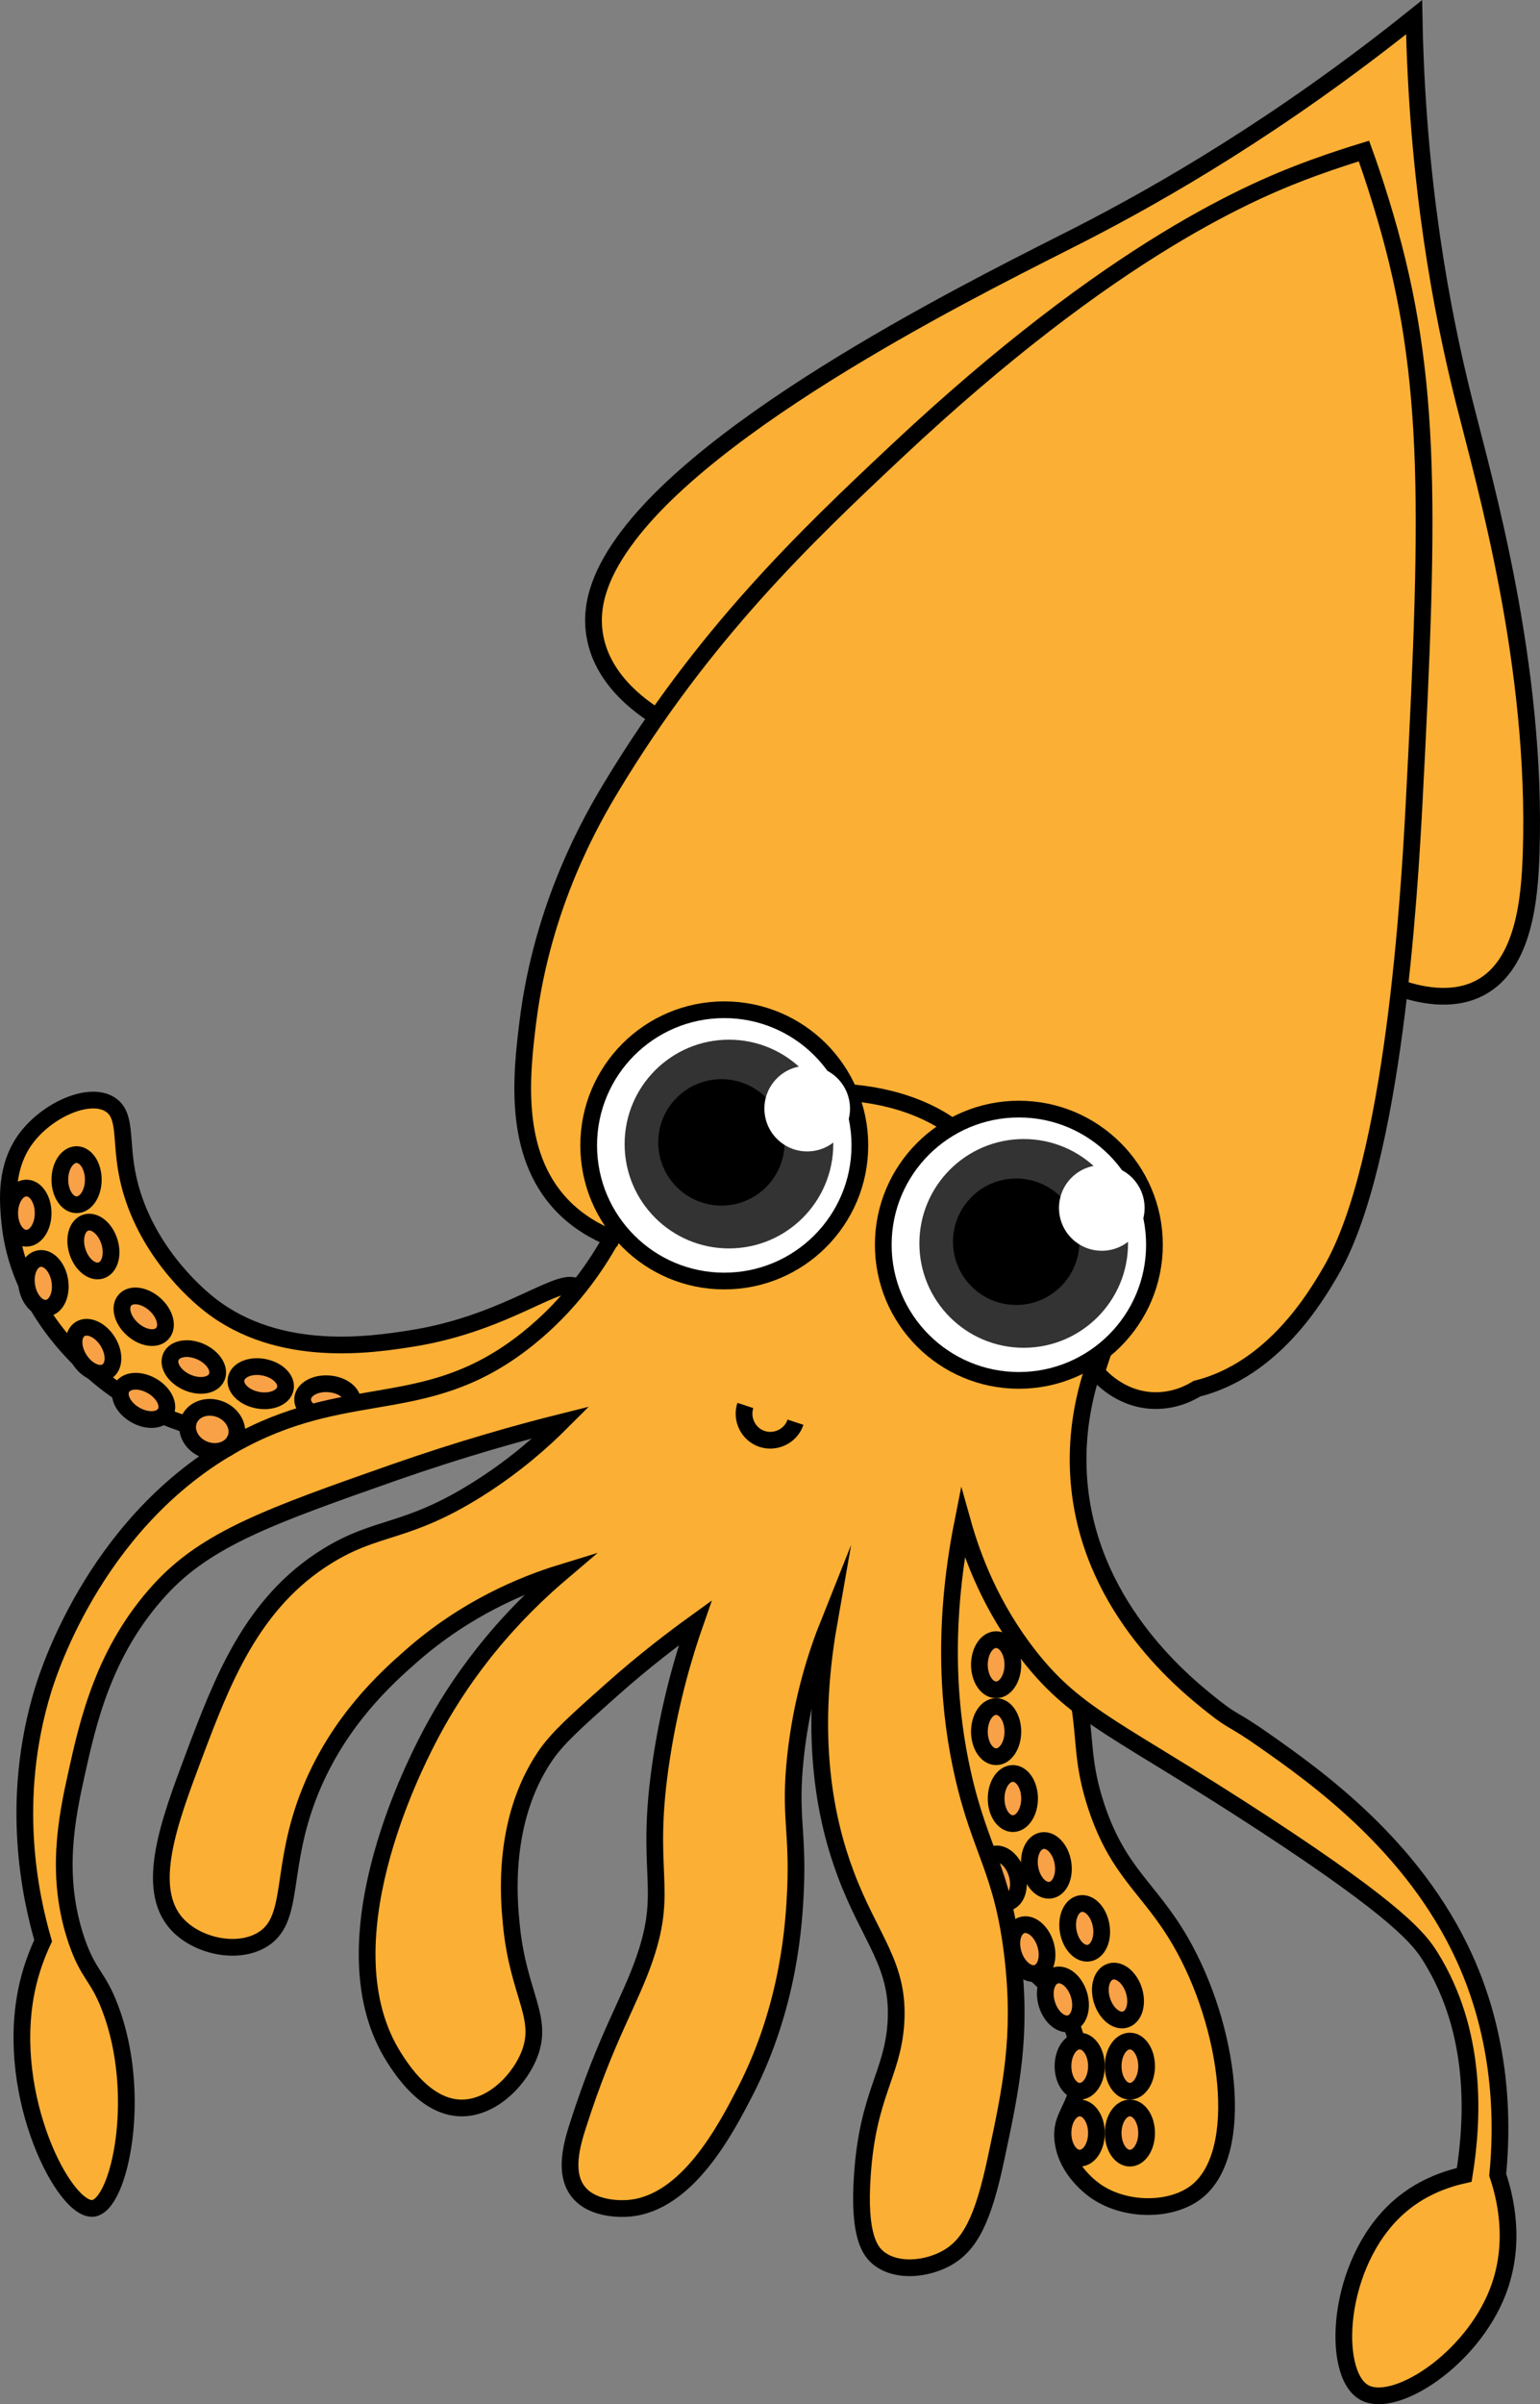 <?xml version="1.0" encoding="UTF-8"?>
<svg id="Layer_2" data-name="Layer 2" xmlns="http://www.w3.org/2000/svg" viewBox="0 0 92.11 143.74">
  <rect x="0" y="0" width="92.11" height="143.74" fill="#808080" stroke="none"/>
  <defs>
    <style>
      .cls-1 {
        fill: none;
      }

      .cls-1, .cls-2, .cls-3, .cls-4 {
        stroke: #000;
        stroke-miterlimit: 10;
      }

      .cls-5, .cls-2 {
        fill: #fff;
      }

      .cls-6 {
        fill: #333;
      }

      .cls-3 {
        fill: #fbaf34;
      }

      .cls-4 {
        fill: #f9a147;
      }
    </style>
  </defs>
  <g id="Layer_1-2" data-name="Layer 1">
    <g>
      <path class="cls-3" d="M83.58,59.03c1.19.43,3.27.95,5,0,2.59-1.42,2.91-5.32,3-8,.37-11.28-2.77-22.11-4-27-1.37-5.44-2.82-13.2-3-23-8.03,6.43-15.12,10.5-20,13-4.85,2.48-21.24,10.41-27,18-1.56,2.06-2.35,4.02-2,6,.49,2.8,3.06,4.45,4,5"/>
      <path class="cls-3" d="M36.58,74.03c-.84-.34-1.99-.93-3-2-2.93-3.11-2.4-7.8-2-11,.88-6.98,3.82-12.05,5-14,5.51-9.13,11.61-14.94,17-20,13.07-12.28,21.54-15.74,25-17,1.24-.45,2.28-.78,3-1,.25.69.61,1.73,1,3,3.05,9.88,2.97,17.53,2,36-.28,5.27-1.2,21.52-5,28-.89,1.52-3.44,5.86-8,7h0c-.37.23-1.37.78-2.71.7-1.93-.12-3.08-1.45-3.29-1.7.33-1,.67-2,1-3-1.41-.7-3.37-1.92-5-4-2.07-2.65-1.6-4.14-3-6-2.87-3.82-10.47-5.07-16-2-3.73,2.08-5.39,5.5-6,7Z"/>
      <path class="cls-3" d="M34.58,77.03c-.87-.98-4.1,2.08-10,3-2.31.36-7.85,1.23-12-2-1.58-1.23-4.3-4.09-5-8-.36-1.99-.03-3.39-1-4-1.25-.79-3.73.32-5,2-1.28,1.7-1.12,3.72-1,5,.47,4.99,4.13,8.23,5,9,3.14,2.78,6.52,3.49,9,4,2.15.44,11.37,2.33,17-3,2.21-2.09,3.74-5.17,3-6Z"/>
      <ellipse class="cls-4" cx="19.59" cy="83.73" rx="1" ry="1.5" transform="translate(-65.37 96.96) rotate(-85.68)"/>
      <path class="cls-3" d="M64.58,102.03c.33,2.06.15,3.44,1,6,1.32,3.96,3.16,4.84,5,8,2.95,5.07,3.97,12.65,1,15-1.5,1.19-4.23,1.2-6,0-.22-.15-1.77-1.23-2-3-.21-1.57.86-1.95,1-4,.13-1.94-.69-3.45-1-4-.99-1.77-2.45-2.63-3-3-4.67-3.16-6.01-13.05-5-20,.25-1.7.77-4.16,2-7,4.95,4.78,6.51,8.98,7,12Z"/>
      <ellipse class="cls-4" cx="59.87" cy="112.3" rx="1" ry="1.5" transform="translate(-30.76 22.95) rotate(-17.34)"/>
      <path class="cls-3" d="M36.58,74.03c-.92,1.66-2.47,3.97-5,6-5.88,4.72-10.4,2.57-17,6-8.63,4.49-11.62,13.77-12,15-2.03,6.62-.76,12.38,0,15-.37.79-.76,1.8-1,3-1.28,6.33,2.29,13.23,4,13,1.59-.22,2.98-6.83,1-12-.74-1.94-1.29-1.93-2-4-1.31-3.85-.59-7.34,0-10,.68-3.06,1.62-7.32,5-11,2.78-3.03,6.56-4.39,14-7,4.09-1.43,7.56-2.39,10-3-1.05,1.05-2.71,2.56-5,4-4.29,2.7-5.97,2.13-9,4-4.54,2.8-6.3,7.49-8,12-1.45,3.87-2.95,7.85-1,10,1.16,1.28,3.48,1.83,5,1,2.17-1.18,1.05-4.23,3-9,1.7-4.16,4.53-6.71,6-8,3.29-2.9,6.72-4.3,9-5-4.34,3.69-6.72,7.5-8,10-.8,1.56-6.29,12.27-2,19,.47.73,1.9,2.97,4,3,1.74.02,3.32-1.48,4-3,1.06-2.37-.59-3.67-1-8-.14-1.43-.59-6.14,2-10,.74-1.1,1.83-2.07,4-4,2-1.78,3.77-3.11,5-4-.62,1.77-1.46,4.53-2,8-1.08,6.92.45,7.73-1,12-.91,2.68-2.28,4.65-4,10-.35,1.09-.89,2.87,0,4,.89,1.14,2.74,1.02,3,1,3.54-.27,5.86-4.79,7-7,2.64-5.14,2.91-10.1,3-12,.16-3.61-.38-4.45,0-8,.37-3.45,1.28-6.2,2-8-1.22,6.94-.2,11.8,1,15,1.48,3.96,3.26,5.45,3,9-.22,3.01-1.67,4.2-2,9-.26,3.69.48,4.6,1,5,1.09.84,2.84.63,4,0,1.43-.77,2.22-2.31,3-6,.91-4.27,1.54-7.28,1-12-.61-5.26-1.95-6.31-3-11-.76-3.39-1.31-8.4,0-15,.57,2.03,1.68,5.05,4,8,2.88,3.66,5.4,4.38,14,10,8.14,5.32,9.34,6.93,10,8,2.75,4.44,2.56,9.53,2,13-1.13.25-2.66.78-4,2-3.64,3.3-3.99,9.85-2,11,1.81,1.04,6.41-1.92,8-6,1.18-3.03.38-5.88,0-7,.62-6.37-1.01-10.84-2-13-3.08-6.74-8.95-10.86-12-13-1.82-1.28-1.78-1.03-3-2-1.59-1.26-7.19-5.69-8-13-.49-4.42.97-8.03,2-10-1.83-.82-4.34-2.3-6-5-1.43-2.32-.89-3.36-2-5-2.62-3.86-10.42-5.11-16-2-3.64,2.03-5.32,5.37-6,7Z"/>
      <ellipse class="cls-4" cx="4.58" cy="70.53" rx="1" ry="1.5"/>
      <ellipse class="cls-4" cx="5.58" cy="74.53" rx="1" ry="1.5" transform="translate(-22.51 5.27) rotate(-17.8)"/>
      <ellipse class="cls-4" cx="8.59" cy="78.73" rx="1" ry="1.5" transform="translate(-55.87 32.72) rotate(-48.26)"/>
      <ellipse class="cls-4" cx="11.59" cy="81.73" rx="1" ry="1.5" transform="translate(-67.75 58.95) rotate(-65.91)"/>
      <ellipse class="cls-4" cx="15.59" cy="82.73" rx="1" ry="1.5" transform="translate(-68.59 82.48) rotate(-79.16)"/>
      <ellipse class="cls-4" cx="1.58" cy="72.53" rx="1" ry="1.5"/>
      <ellipse class="cls-4" cx="2.59" cy="76.73" rx="1" ry="1.5" transform="translate(-12.09 1.37) rotate(-9.09)"/>
      <ellipse class="cls-4" cx="5.59" cy="80.73" rx="1" ry="1.5" transform="translate(-42.26 15.47) rotate(-32.29)"/>
      <ellipse class="cls-4" cx="8.59" cy="83.73" rx="1" ry="1.5" transform="translate(-68.22 49.3) rotate(-60)"/>
      <ellipse class="cls-4" cx="12.7" cy="85.46" rx="1.29" ry="1.5" transform="translate(-71.52 66.16) rotate(-68.64)"/>
      <ellipse class="cls-4" cx="59.58" cy="99.53" rx="1" ry="1.5"/>
      <ellipse class="cls-4" cx="59.58" cy="103.53" rx="1" ry="1.5"/>
      <ellipse class="cls-4" cx="60.58" cy="107.53" rx="1" ry="1.5"/>
      <ellipse class="cls-4" cx="62.58" cy="111.53" rx="1" ry="1.5" transform="translate(-18.08 12.29) rotate(-9.81)"/>
      <ellipse class="cls-4" cx="64.87" cy="115.3" rx="1" ry="1.5" transform="translate(-18.69 12.73) rotate(-9.81)"/>
      <ellipse class="cls-4" cx="66.87" cy="119.3" rx="1" ry="1.5" transform="translate(-32.52 25.36) rotate(-17.34)"/>
      <ellipse class="cls-4" cx="67.58" cy="123.53" rx="1" ry="1.5"/>
      <ellipse class="cls-4" cx="67.58" cy="127.53" rx="1" ry="1.5"/>
      <ellipse class="cls-4" cx="64.58" cy="127.53" rx="1" ry="1.5"/>
      <ellipse class="cls-4" cx="64.58" cy="123.53" rx="1" ry="1.5"/>
      <ellipse class="cls-4" cx="63.58" cy="119.53" rx="1" ry="1.5" transform="translate(-32.74 24.39) rotate(-17.34)"/>
      <ellipse class="cls-4" cx="61.58" cy="116.53" rx="1" ry="1.5" transform="translate(-31.94 23.65) rotate(-17.34)"/>
      <path class="cls-1" d="M44.58,84.03c-.27.82.18,1.73,1,2s1.73-.18,2-1"/>
      <circle class="cls-2" cx="60.94" cy="74.42" r="8.11"/>
      <circle class="cls-6" cx="61.23" cy="74.34" r="6.24"/>
      <circle cx="60.78" cy="74.24" r="3.78"/>
      <circle class="cls-5" cx="65.9" cy="72.22" r="2.56"/>
      <circle class="cls-2" cx="43.32" cy="68.48" r="8.11"/>
      <circle class="cls-6" cx="43.6" cy="68.4" r="6.24"/>
      <circle cx="43.15" cy="68.3" r="3.78"/>
      <circle class="cls-5" cx="48.28" cy="66.28" r="2.56"/>
    </g>
  </g>
</svg>